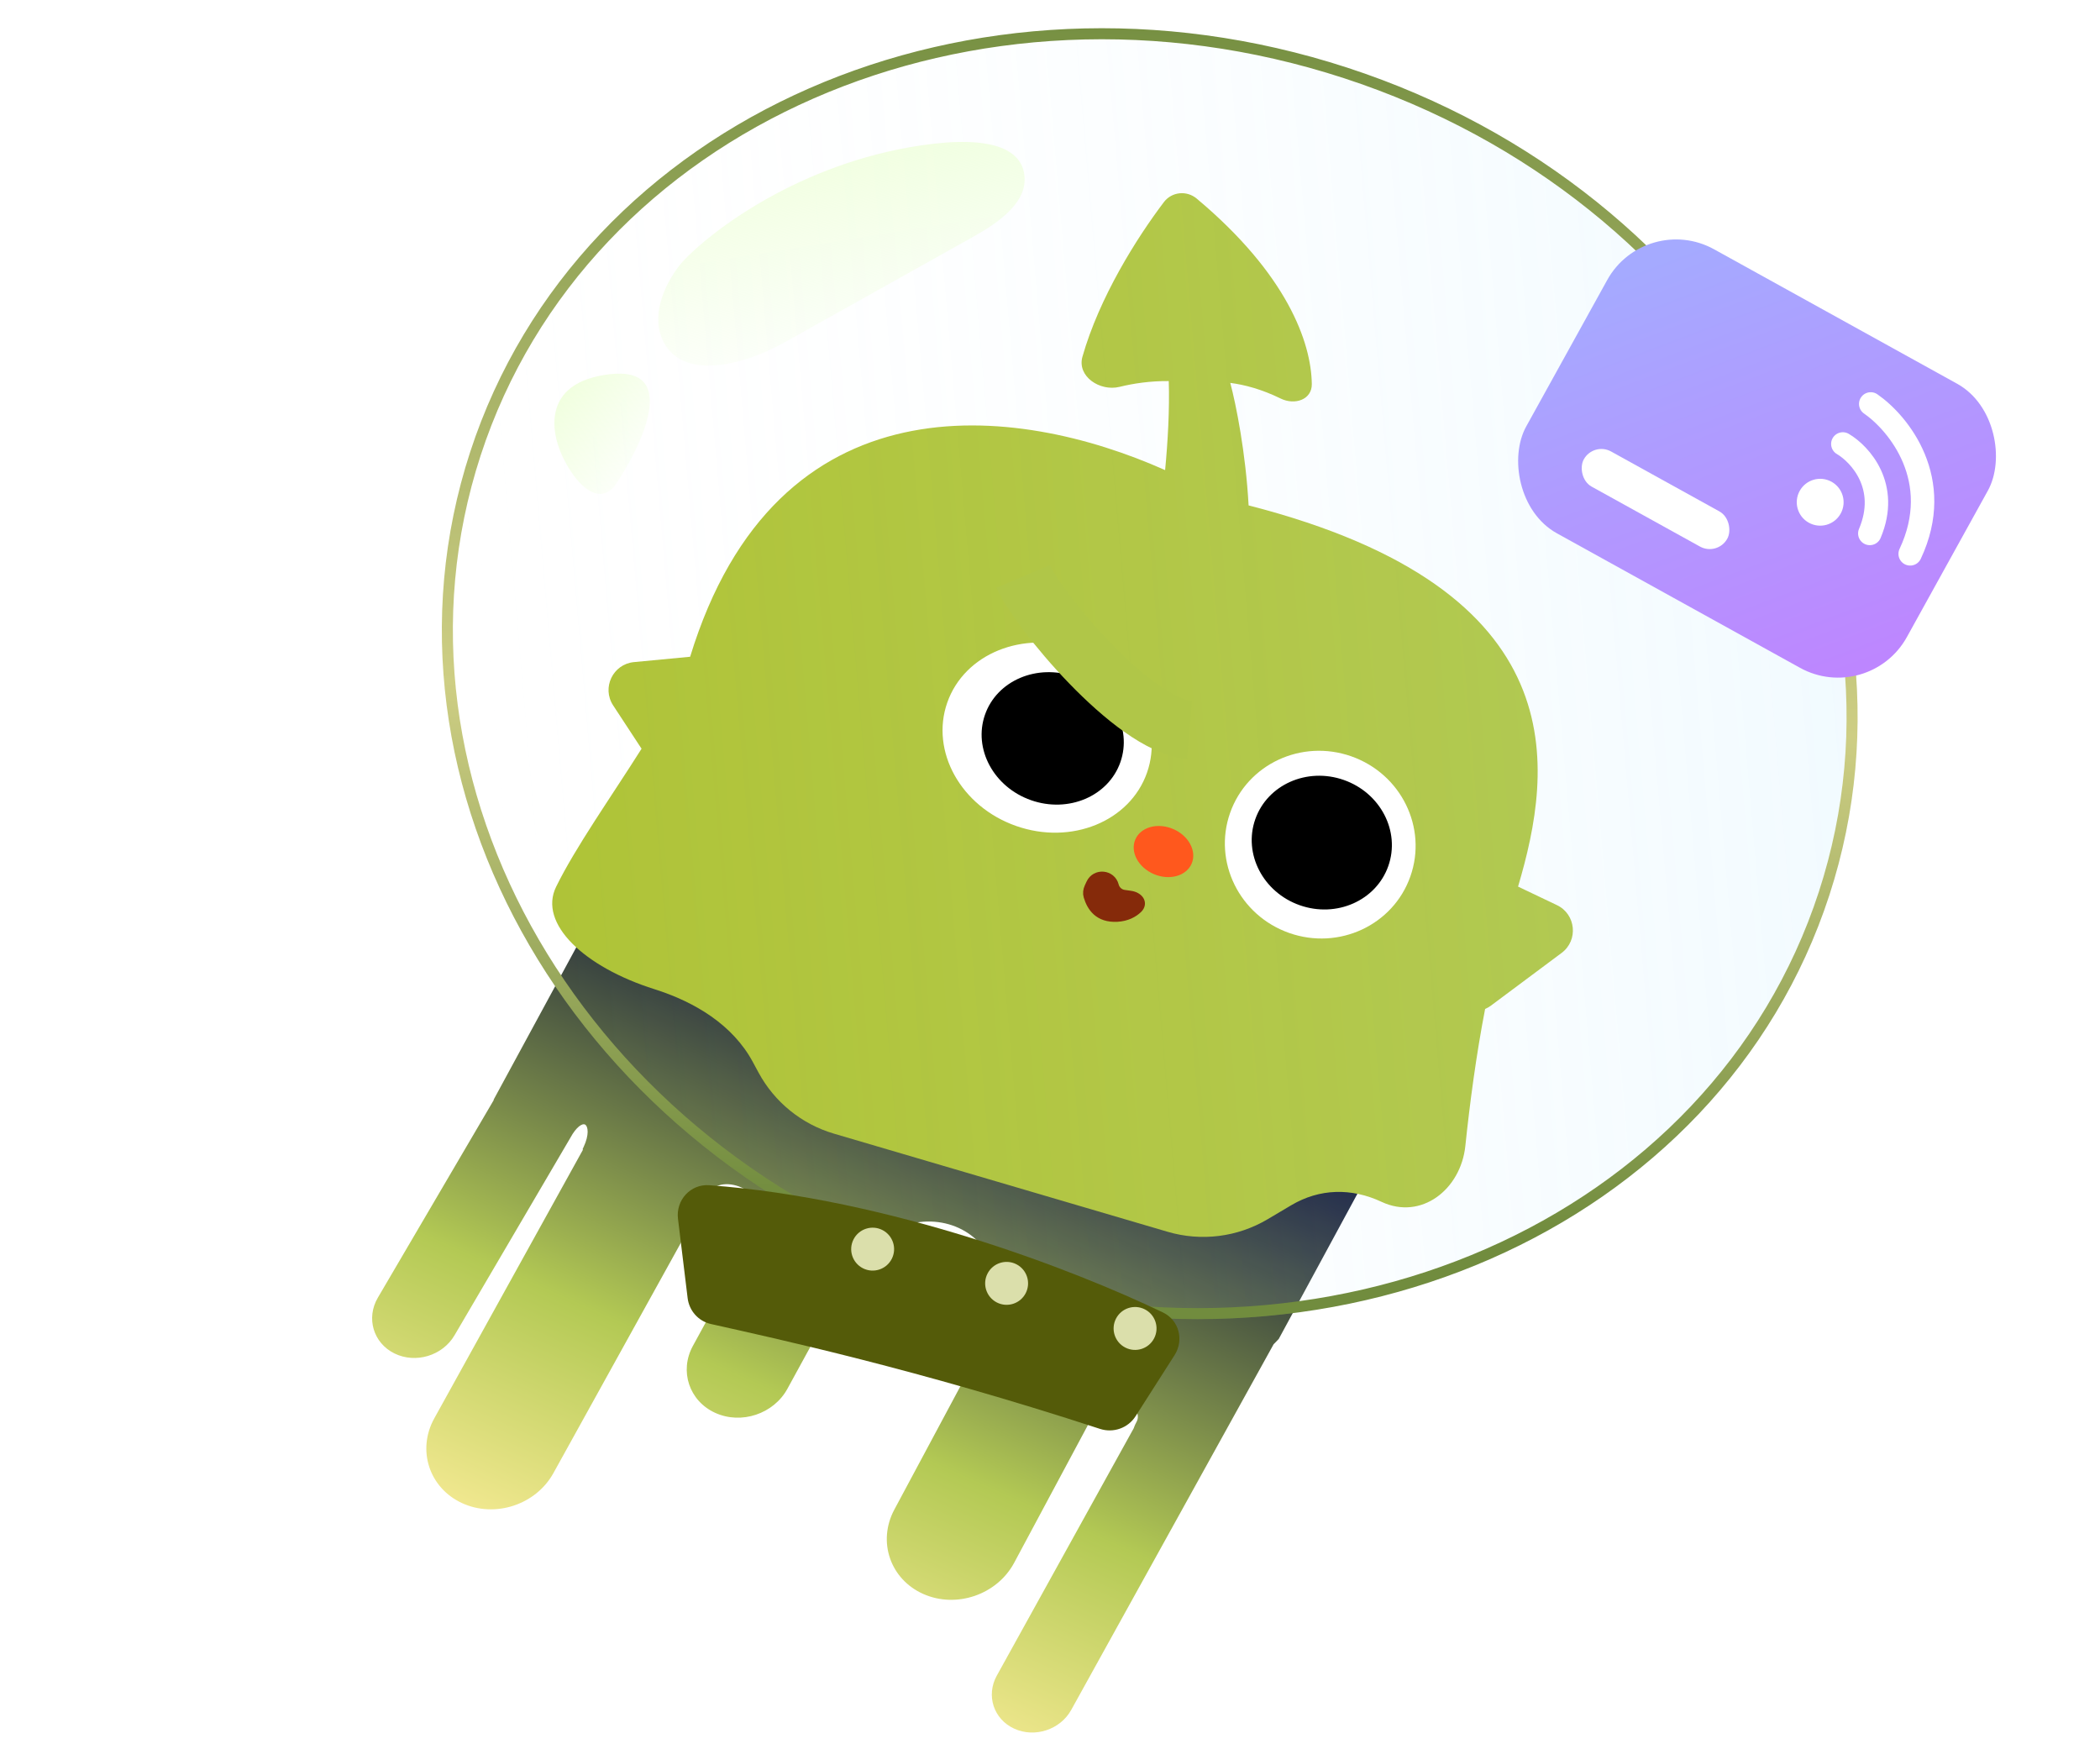 <svg width="299" height="249" viewBox="0 0 299 249" fill="none" xmlns="http://www.w3.org/2000/svg">
<g clip-path="url(#clip0_3052_45750)">
<g filter="url(#filter0_d_3052_45750)">
<path d="M99.082 108.194L199.573 161.413L199.92 161.598L199.734 161.942L185.418 188.364L185.396 188.406L185.362 188.442L185.163 188.259L185.363 188.443L185.361 188.445C185.36 188.446 185.358 188.448 185.355 188.451C185.35 188.456 185.342 188.464 185.333 188.474C185.314 188.494 185.287 188.524 185.25 188.562C185.177 188.639 185.069 188.752 184.929 188.896C184.85 188.978 184.76 189.068 184.661 189.168L155.843 241.229C154.283 244.047 150.645 245.241 147.719 243.894C144.792 242.547 143.685 239.171 145.245 236.353L164.755 201.106C164.766 201.066 164.779 201.025 164.793 200.984C164.864 200.777 164.985 200.515 165.159 200.19C165.421 199.701 165.376 199.128 165.07 198.559C164.762 197.986 164.204 197.452 163.528 197.105C162.853 196.759 162.089 196.613 161.369 196.771C160.808 196.894 160.247 197.209 159.758 197.803L147.718 220.283C145.284 224.826 139.492 226.814 134.782 224.722C130.071 222.63 128.225 217.25 130.659 212.707L142.509 190.581L142.449 190.552L142.657 190.19C145.138 185.893 145.703 182.16 145.079 179.213C144.456 176.268 142.638 174.066 140.27 172.829C135.54 170.359 128.54 171.716 124.509 178.947L124.322 179.282L124.308 179.275L115.434 195.509C113.476 199.089 108.877 200.625 105.161 198.938C101.446 197.251 100.021 192.981 101.978 189.4L111.809 171.417C112.217 169.657 111.026 167.965 109.282 167.038C108.334 166.534 107.274 166.293 106.326 166.407C105.495 166.507 104.748 166.879 104.21 167.602L82.112 207.522C79.615 212.032 73.796 213.94 69.114 211.786C64.431 209.631 62.659 204.229 65.155 199.719L86.338 161.449L86.26 161.42L86.436 161.042C86.825 160.207 86.985 159.487 86.991 158.939C86.996 158.376 86.842 158.061 86.689 157.934C86.573 157.837 86.364 157.776 85.998 157.992C85.674 158.182 85.277 158.57 84.852 159.226L68.035 187.895C66.33 190.801 62.503 191.958 59.489 190.479C56.475 188.999 55.415 185.443 57.12 182.537L73.631 154.389L73.594 154.369L73.784 154.018L98.558 108.352L98.741 108.013L99.082 108.194Z" fill="url(#paint0_linear_3052_45750)"/>
</g>
<g filter="url(#filter1_ii_3052_45750)">
<path d="M174.439 26.161C175.564 24.675 177.69 24.46 179.119 25.657C191.969 36.419 195.422 46.101 195.506 52.051C195.537 54.289 193.08 55.106 191.07 54.121C188.369 52.797 185.906 52.151 183.898 51.895C184.722 54.99 186.095 61.832 186.506 69.336C233.605 81.402 229.804 106.918 224.871 123.607L230.403 126.243C233.118 127.537 233.484 131.253 231.073 133.051L221.02 140.546C220.751 140.746 220.469 140.904 220.181 141.027C218.914 147.547 217.988 154.555 217.367 160.523C216.721 166.729 211.09 171.136 205.439 168.49C201.164 166.488 196.627 166.569 192.566 168.978L189.213 170.967C184.92 173.513 179.761 174.159 174.973 172.751L127.472 158.782C122.869 157.429 118.998 154.291 116.721 150.068L115.919 148.581C113.064 143.283 107.655 140.025 101.915 138.215C91.899 135.056 85.348 128.864 87.909 123.637C90.68 117.985 95.63 111.013 100.074 103.978L96.031 97.811C94.382 95.296 95.999 91.93 98.992 91.645L106.991 90.884C119.289 50.695 153.362 54.823 174.619 64.312C175.004 60.247 175.266 55.706 175.139 51.633C172.534 51.615 170.167 51.956 168.138 52.457C165.326 53.151 162.056 50.959 162.847 48.173C165.245 39.739 170.545 31.304 174.439 26.161Z" fill="#AEC336"/>
</g>
<g filter="url(#filter2_n_3052_45750)">
<ellipse cx="163.7" cy="95.915" rx="101.774" ry="90.751" transform="rotate(18.066 163.7 95.915)" fill="url(#paint1_linear_3052_45750)" fill-opacity="0.9"/>
<path d="M191.599 10.384C244.707 27.707 275.092 80.074 259.709 127.232C244.327 174.391 188.908 198.768 135.8 181.445C82.693 164.122 52.306 111.755 67.689 64.597C83.072 17.438 138.492 -6.939 191.599 10.384Z" stroke="url(#paint2_linear_3052_45750)" stroke-width="1.571"/>
</g>
<g filter="url(#filter3_ii_3052_45750)">
<path d="M108.38 183.061L107.007 171.769C106.685 169.119 108.797 166.799 111.46 166.994C137.109 168.874 163.376 179.008 176.071 185.118C178.353 186.216 179.077 189.049 177.714 191.184L172.159 199.885C171.082 201.571 168.994 202.307 167.092 201.685C141.099 193.19 121.045 188.852 111.701 186.756C109.918 186.356 108.6 184.876 108.38 183.061Z" fill="#545B09"/>
</g>
<circle cx="143.323" cy="182.714" r="3.055" transform="rotate(27.117 143.323 182.714)" fill="#DBDFAB"/>
<circle cx="124.248" cy="177.841" r="3.055" transform="rotate(27.117 124.248 177.841)" fill="#DBDFAB"/>
<circle cx="161.612" cy="189.134" r="3.055" transform="rotate(27.117 161.612 189.134)" fill="#DBDFAB"/>
<g filter="url(#filter4_g_3052_45750)">
<ellipse cx="149.092" cy="105.016" rx="15.07" ry="13.33" transform="rotate(19.359 149.092 105.016)" fill="white"/>
</g>
<g filter="url(#filter5_g_3052_45750)">
<ellipse cx="149.885" cy="105.126" rx="10.214" ry="9.325" transform="rotate(19.359 149.885 105.126)" fill="black"/>
</g>
<g filter="url(#filter6_g_3052_45750)">
<ellipse cx="187.977" cy="120.253" rx="13.607" ry="13.33" transform="rotate(19.359 187.977 120.253)" fill="white"/>
</g>
<ellipse cx="165.658" cy="121.236" rx="4.364" ry="3.492" transform="rotate(23.129 165.658 121.236)" fill="#FF581D"/>
<path d="M160.96 127.521L160.041 127.389C159.345 127.29 158.777 126.78 158.603 126.099C158.199 124.515 156.03 124.316 155.343 125.8L155.087 126.354C154.907 126.742 154.851 127.18 154.975 127.589C155.429 129.088 156.439 130.682 159.061 130.54C160.397 130.467 161.359 129.935 161.971 129.348C162.784 128.567 162.077 127.68 160.96 127.521Z" fill="#852A0A" stroke="#852A0A" stroke-width="1.397"/>
<g filter="url(#filter7_g_3052_45750)">
<ellipse cx="188.199" cy="119.963" rx="10.04" ry="9.452" transform="rotate(19.359 188.199 119.963)" fill="black"/>
</g>
<path opacity="0.8" d="M138.549 33.722L111.678 48.762C105.829 52.036 96.832 54.364 94.249 48.179C92.656 44.364 94.963 39.876 97.145 37.296C101.286 32.83 113.884 23.258 131.141 20.699C141.536 19.157 145.166 21.476 145.786 24.518C146.629 28.656 142.234 31.659 138.549 33.722Z" fill="url(#paint3_linear_3052_45750)"/>
<path opacity="0.89" d="M86.827 53.276C96.832 52.123 91.414 63.47 87.454 69.288C84.771 72.229 81.674 68.126 80.461 65.707C78.415 62.043 76.823 54.429 86.827 53.276Z" fill="url(#paint4_linear_3052_45750)"/>
<path d="M145.688 82.056C147.588 86.54 161.214 103.24 169.369 103.93" stroke="#B0C648" stroke-width="8.253"/>
<g filter="url(#filter8_i_3052_45750)">
<rect x="236.496" y="31.751" width="61.94" height="46.217" rx="11.199" transform="rotate(28.95 236.496 31.751)" fill="url(#paint5_linear_3052_45750)"/>
</g>
<rect x="226.887" y="62.895" width="23.346" height="5.718" rx="2.859" transform="rotate(28.95 226.887 62.895)" fill="white"/>
<circle cx="259.16" cy="71.504" r="3.335" transform="rotate(28.95 259.16 71.504)" fill="white"/>
<path d="M262.383 63.205C264.846 64.658 269.063 69.241 266.224 75.948" stroke="white" stroke-width="3.335" stroke-linecap="round"/>
<path d="M266.355 57.507C270.294 60.23 276.931 68.312 271.971 78.854" stroke="white" stroke-width="3.335" stroke-linecap="round"/>
</g>
<defs>
<filter id="filter0_d_3052_45750" x="44.677" y="101.923" width="160.224" height="153.046" filterUnits="userSpaceOnUse" color-interpolation-filters="sRGB">
<feFlood flood-opacity="0" result="BackgroundImageFix"/>
<feColorMatrix in="SourceAlpha" type="matrix" values="0 0 0 0 0 0 0 0 0 0 0 0 0 0 0 0 0 0 127 0" result="hardAlpha"/>
<feOffset dx="-3.322" dy="2.215"/>
<feGaussianBlur stdDeviation="4.153"/>
<feComposite in2="hardAlpha" operator="out"/>
<feColorMatrix type="matrix" values="0 0 0 0 1 0 0 0 0 1 0 0 0 0 1 0 0 0 0.4 0"/>
<feBlend mode="normal" in2="BackgroundImageFix" result="effect1_dropShadow_3052_45750"/>
<feBlend mode="normal" in="SourceGraphic" in2="effect1_dropShadow_3052_45750" result="shape"/>
</filter>
<filter id="filter1_ii_3052_45750" x="79.496" y="24.885" width="153.184" height="150.342" filterUnits="userSpaceOnUse" color-interpolation-filters="sRGB">
<feFlood flood-opacity="0" result="BackgroundImageFix"/>
<feBlend mode="normal" in="SourceGraphic" in2="BackgroundImageFix" result="shape"/>
<feColorMatrix in="SourceAlpha" type="matrix" values="0 0 0 0 0 0 0 0 0 0 0 0 0 0 0 0 0 0 127 0" result="hardAlpha"/>
<feOffset dx="-7.856" dy="1.746"/>
<feGaussianBlur stdDeviation="6.503"/>
<feComposite in2="hardAlpha" operator="arithmetic" k2="-1" k3="1"/>
<feColorMatrix type="matrix" values="0 0 0 0 1 0 0 0 0 0.98 0 0 0 0 0.913 0 0 0 0.8 0"/>
<feBlend mode="normal" in2="shape" result="effect1_innerShadow_3052_45750"/>
<feColorMatrix in="SourceAlpha" type="matrix" values="0 0 0 0 0 0 0 0 0 0 0 0 0 0 0 0 0 0 127 0" result="hardAlpha"/>
<feOffset dx="-0.873" dy="0.873"/>
<feGaussianBlur stdDeviation="0.436"/>
<feComposite in2="hardAlpha" operator="arithmetic" k2="-1" k3="1"/>
<feColorMatrix type="matrix" values="0 0 0 0 0.871 0 0 0 0 1 0 0 0 0 0.998 0 0 0 0.5 0"/>
<feBlend mode="normal" in2="effect1_innerShadow_3052_45750" result="effect2_innerShadow_3052_45750"/>
</filter>
<filter id="filter2_n_3052_45750" x="62.906" y="4.021" width="201.586" height="183.787" filterUnits="userSpaceOnUse" color-interpolation-filters="sRGB">
<feFlood flood-opacity="0" result="BackgroundImageFix"/>
<feBlend mode="normal" in="SourceGraphic" in2="BackgroundImageFix" result="shape"/>
<feTurbulence type="fractalNoise" baseFrequency="0.119 0.119" stitchTiles="stitch" numOctaves="3" result="noise" seed="1999" />
<feColorMatrix in="noise" type="luminanceToAlpha" result="alphaNoise" />
<feComponentTransfer in="alphaNoise" result="coloredNoise1">
<feFuncA type="discrete" tableValues="1 1 1 1 1 1 1 1 1 1 1 1 1 1 1 1 1 1 1 1 1 1 1 1 1 1 1 1 1 1 1 1 1 1 1 1 1 1 1 1 1 1 1 1 1 1 1 1 1 1 1 0 0 0 0 0 0 0 0 0 0 0 0 0 0 0 0 0 0 0 0 0 0 0 0 0 0 0 0 0 0 0 0 0 0 0 0 0 0 0 0 0 0 0 0 0 0 0 0 0 "/>
</feComponentTransfer>
<feComposite operator="in" in2="shape" in="coloredNoise1" result="noise1Clipped" />
<feFlood flood-color="rgba(0, 0, 0, 0.08)" result="color1Flood" />
<feComposite operator="in" in2="noise1Clipped" in="color1Flood" result="color1" />
<feMerge result="effect1_noise_3052_45750">
<feMergeNode in="shape" />
<feMergeNode in="color1" />
</feMerge>
</filter>
<filter id="filter3_ii_3052_45750" x="97.724" y="166.982" width="80.678" height="36.667" filterUnits="userSpaceOnUse" color-interpolation-filters="sRGB">
<feFlood flood-opacity="0" result="BackgroundImageFix"/>
<feBlend mode="normal" in="SourceGraphic" in2="BackgroundImageFix" result="shape"/>
<feColorMatrix in="SourceAlpha" type="matrix" values="0 0 0 0 0 0 0 0 0 0 0 0 0 0 0 0 0 0 127 0" result="hardAlpha"/>
<feOffset dx="-9.602" dy="1.746"/>
<feGaussianBlur stdDeviation="4.626"/>
<feComposite in2="hardAlpha" operator="arithmetic" k2="-1" k3="1"/>
<feColorMatrix type="matrix" values="0 0 0 0 0.869 0 0 0 0 0.72 0 0 0 0 1 0 0 0 0.2 0"/>
<feBlend mode="normal" in2="shape" result="effect1_innerShadow_3052_45750"/>
<feColorMatrix in="SourceAlpha" type="matrix" values="0 0 0 0 0 0 0 0 0 0 0 0 0 0 0 0 0 0 127 0" result="hardAlpha"/>
<feOffset dx="-0.873"/>
<feGaussianBlur stdDeviation="0.436"/>
<feComposite in2="hardAlpha" operator="arithmetic" k2="-1" k3="1"/>
<feColorMatrix type="matrix" values="0 0 0 0 0.859 0 0 0 0 0.976 0 0 0 0 0.984 0 0 0 0.2 0"/>
<feBlend mode="normal" in2="effect1_innerShadow_3052_45750" result="effect2_innerShadow_3052_45750"/>
</filter>
<filter id="filter4_g_3052_45750" x="133.763" y="91.044" width="30.658" height="27.944" filterUnits="userSpaceOnUse" color-interpolation-filters="sRGB">
<feFlood flood-opacity="0" result="BackgroundImageFix"/>
<feBlend mode="normal" in="SourceGraphic" in2="BackgroundImageFix" result="shape"/>
<feTurbulence type="fractalNoise" baseFrequency="1.273 1.273" numOctaves="3" seed="3511" />
<feDisplacementMap in="shape" scale="0.873" xChannelSelector="R" yChannelSelector="G" result="displacedImage" width="100%" height="100%" />
<feMerge result="effect1_texture_3052_45750">
<feMergeNode in="displacedImage"/>
</feMerge>
</filter>
<filter id="filter5_g_3052_45750" x="139.475" y="95.41" width="20.819" height="19.432" filterUnits="userSpaceOnUse" color-interpolation-filters="sRGB">
<feFlood flood-opacity="0" result="BackgroundImageFix"/>
<feBlend mode="normal" in="SourceGraphic" in2="BackgroundImageFix" result="shape"/>
<feTurbulence type="fractalNoise" baseFrequency="1.938 1.938" numOctaves="3" seed="3511" />
<feDisplacementMap in="shape" scale="0.573" xChannelSelector="R" yChannelSelector="G" result="displacedImage" width="100%" height="100%" />
<feMerge result="effect1_texture_3052_45750">
<feMergeNode in="displacedImage"/>
</feMerge>
</filter>
<filter id="filter6_g_3052_45750" x="173.962" y="106.452" width="28.033" height="27.601" filterUnits="userSpaceOnUse" color-interpolation-filters="sRGB">
<feFlood flood-opacity="0" result="BackgroundImageFix"/>
<feBlend mode="normal" in="SourceGraphic" in2="BackgroundImageFix" result="shape"/>
<feTurbulence type="fractalNoise" baseFrequency="1.273 1.273" numOctaves="3" seed="3511" />
<feDisplacementMap in="shape" scale="0.873" xChannelSelector="R" yChannelSelector="G" result="displacedImage" width="100%" height="100%" />
<feMerge result="effect1_texture_3052_45750">
<feMergeNode in="displacedImage"/>
</feMerge>
</filter>
<filter id="filter7_g_3052_45750" x="177.932" y="110.156" width="20.534" height="19.615" filterUnits="userSpaceOnUse" color-interpolation-filters="sRGB">
<feFlood flood-opacity="0" result="BackgroundImageFix"/>
<feBlend mode="normal" in="SourceGraphic" in2="BackgroundImageFix" result="shape"/>
<feTurbulence type="fractalNoise" baseFrequency="1.938 1.938" numOctaves="3" seed="3511" />
<feDisplacementMap in="shape" scale="0.573" xChannelSelector="R" yChannelSelector="G" result="displacedImage" width="100%" height="100%" />
<feMerge result="effect1_texture_3052_45750">
<feMergeNode in="displacedImage"/>
</feMerge>
</filter>
<filter id="filter8_i_3052_45750" x="215.905" y="34.091" width="70.771" height="64.064" filterUnits="userSpaceOnUse" color-interpolation-filters="sRGB">
<feFlood flood-opacity="0" result="BackgroundImageFix"/>
<feBlend mode="normal" in="SourceGraphic" in2="BackgroundImageFix" result="shape"/>
<feColorMatrix in="SourceAlpha" type="matrix" values="0 0 0 0 0 0 0 0 0 0 0 0 0 0 0 0 0 0 127 0" result="hardAlpha"/>
<feOffset dx="-2.24" dy="-1.68"/>
<feGaussianBlur stdDeviation="5.152"/>
<feComposite in2="hardAlpha" operator="arithmetic" k2="-1" k3="1"/>
<feColorMatrix type="matrix" values="0 0 0 0 0.82 0 0 0 0 0.808 0 0 0 0 0.816 0 0 0 1 0"/>
<feBlend mode="normal" in2="shape" result="effect1_innerShadow_3052_45750"/>
</filter>
<linearGradient id="paint0_linear_3052_45750" x1="162.668" y1="130.252" x2="110.042" y2="247.739" gradientUnits="userSpaceOnUse">
<stop offset="0.159" stop-color="#121938"/>
<stop offset="0.622" stop-color="#B3C954"/>
<stop offset="0.938" stop-color="#FFEF9D"/>
</linearGradient>
<linearGradient id="paint1_linear_3052_45750" x1="264.184" y1="69.924" x2="81.699" y2="147.362" gradientUnits="userSpaceOnUse">
<stop stop-color="#B2E5FF" stop-opacity="0.2"/>
<stop offset="1" stop-color="white" stop-opacity="0"/>
</linearGradient>
<linearGradient id="paint2_linear_3052_45750" x1="104.224" y1="-4.34" x2="97.399" y2="170.803" gradientUnits="userSpaceOnUse">
<stop stop-color="#718C3E"/>
<stop offset="0.587" stop-color="#CECE84"/>
<stop offset="1" stop-color="#718C3E"/>
</linearGradient>
<linearGradient id="paint3_linear_3052_45750" x1="117.111" y1="21.3" x2="129.783" y2="100.382" gradientUnits="userSpaceOnUse">
<stop stop-color="#EEFFD9"/>
<stop offset="0.44" stop-color="#EEFFD9" stop-opacity="0"/>
</linearGradient>
<linearGradient id="paint4_linear_3052_45750" x1="82.611" y1="51.359" x2="97.229" y2="63.055" gradientUnits="userSpaceOnUse">
<stop stop-color="#EEFFD9"/>
<stop offset="1" stop-color="#EEFFD9" stop-opacity="0"/>
</linearGradient>
<linearGradient id="paint5_linear_3052_45750" x1="243.643" y1="34.133" x2="294.148" y2="77.015" gradientUnits="userSpaceOnUse">
<stop stop-color="#A5AAFF"/>
<stop offset="1" stop-color="#BE85FF"/>
</linearGradient>
<clipPath id="clip0_3052_45750">
<rect width="299" height="248" fill="white" transform="translate(0 0.699)"/>
</clipPath>
</defs>
</svg>
